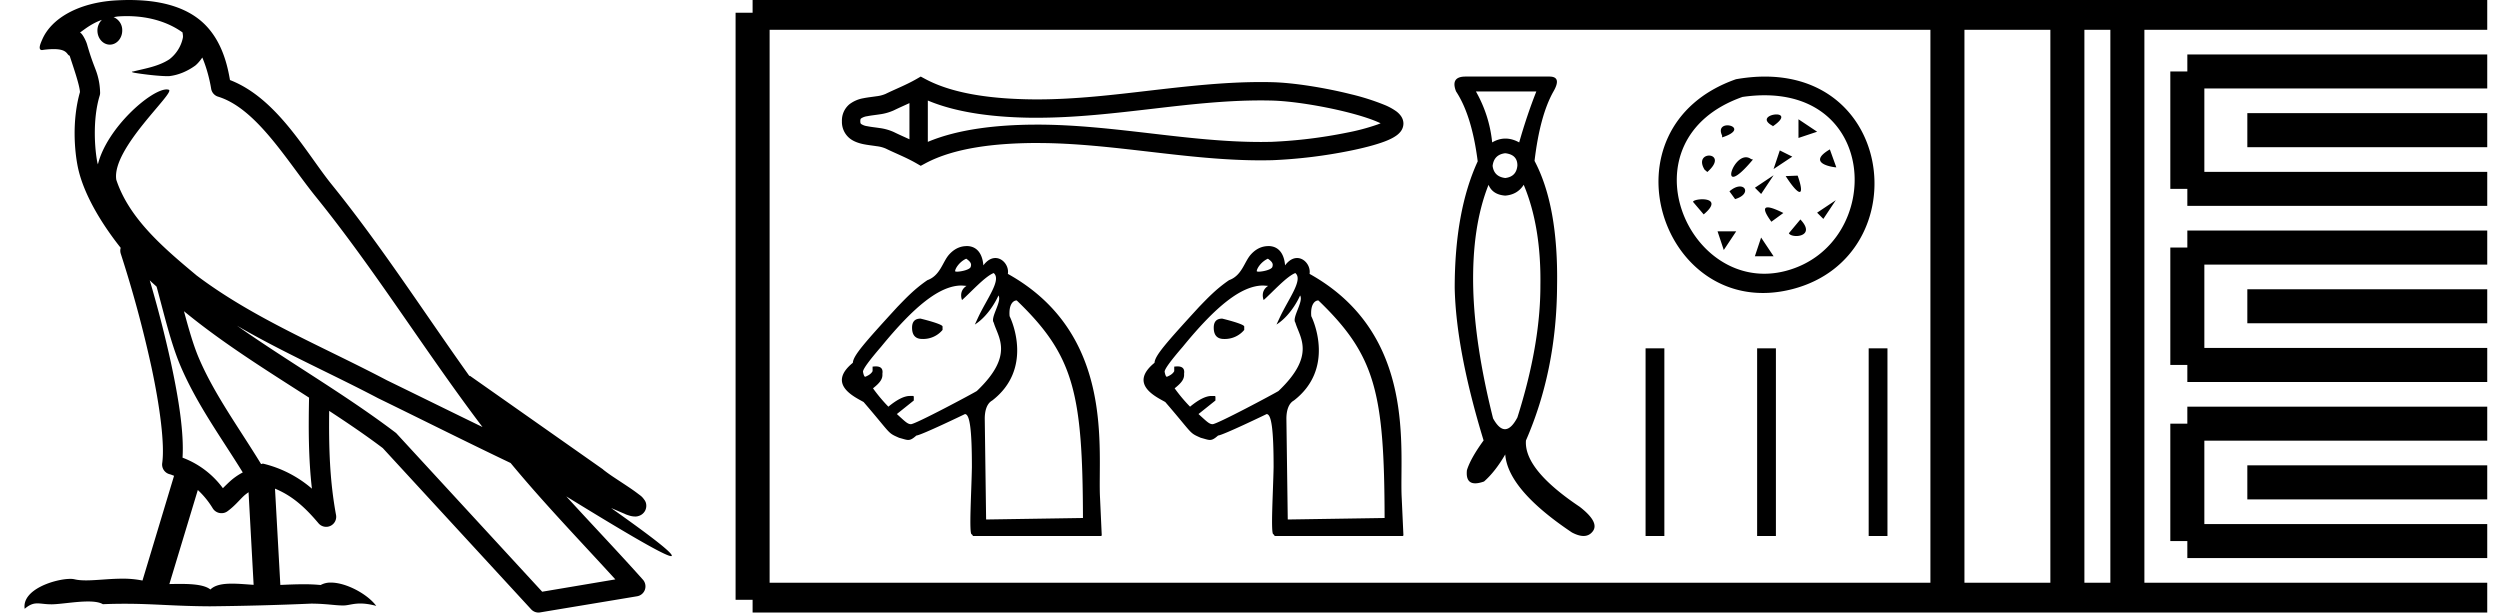 <svg xmlns="http://www.w3.org/2000/svg" width="73.465" height="18"><path d="M3.73.474c.693 0 1.247.2 1.634.479.006.053.02.107.009.16-.05.248-.195.477-.396.63-.316.207-.697.267-1.057.356-.09.01-.019.031.031.04.23.04.707.099.971.099l.052-.001c.278-.032.54-.148.766-.311.079-.067.147-.15.205-.236.147.346.227.713.26.917.018.11.096.2.202.233 1.139.349 2.038 1.91 2.88 2.949 1.729 2.137 3.199 4.526 4.892 6.76-.937-.456-1.87-.916-2.81-1.374-1.92-1.01-3.92-1.816-5.604-3.09l-.008-.008c-.97-.808-1.963-1.66-2.339-2.793-.148-.92 1.757-2.577 1.542-2.646a.207.207 0 0 0-.064-.01c-.458 0-1.753 1.128-2.019 2.202-.003-.014-.01-.03-.014-.045-.073-.356-.154-1.256.068-1.98a.29.29 0 0 0 .01-.103 1.968 1.968 0 0 0-.123-.634c-.063-.17-.139-.344-.26-.765-.031-.108-.142-.328-.208-.345.186-.138.375-.28.645-.375a.434.434 0 0 0-.132.314c0 .23.164.415.365.415.2 0 .364-.186.364-.415V.894a.411.411 0 0 0-.255-.39c.053-.007.096-.019.154-.022.081-.006.16-.008.238-.008zm.67 7.763c.065.065.135.124.202.187.214.78.412 1.64.692 2.305.483 1.145 1.216 2.141 1.84 3.154a1.814 1.814 0 0 0-.385.27 6.831 6.831 0 0 0-.199.193 2.61 2.61 0 0 0-1.186-.897c.045-.723-.108-1.712-.34-2.787A34.903 34.903 0 0 0 4.4 8.237zm1.006.908c1.149.945 2.428 1.738 3.676 2.54-.018.91-.018 1.778.084 2.675a3.411 3.411 0 0 0-1.437-.736c-.02 0-.037.012-.057.012-.649-1.063-1.383-2.06-1.837-3.134-.156-.37-.293-.85-.429-1.357zm.407 5.254a2.5 2.5 0 0 1 .44.541.3.3 0 0 0 .257.14.29.29 0 0 0 .17-.053c.215-.156.347-.324.476-.446.047-.045.097-.08.148-.117l.149 2.722c-.213-.014-.435-.035-.637-.035-.264 0-.495.036-.633.172-.169-.134-.497-.164-.89-.164-.102 0-.207.002-.316.004l.836-2.764zM6.97 9.574c1.354.787 2.784 1.414 4.135 2.125a.244.244 0 0 0 .006.003c1.295.631 2.586 1.28 3.894 1.904.984 1.189 2.052 2.295 3.078 3.42l-2.15.362-4.267-4.635a.288.288 0 0 0-.037-.036c-1.499-1.137-3.152-2.082-4.66-3.143zM3.796 0c-.135 0-.273.005-.411.013C2.3.083 1.512.54 1.243 1.157c-.04.093-.146.314-.007.314a2.35 2.35 0 0 1 .341-.028c.418 0 .38.172.47.194.09.282.29.846.303 1.068-.244.86-.153 1.763-.064 2.198.15.732.63 1.584 1.261 2.38a.285.285 0 0 0 0 .166 35.3 35.3 0 0 1 .903 3.336c.251 1.168.393 2.277.317 2.823a.294.294 0 0 0 .221.328c.045.011.084.031.127.045l-.928 3.079a2.847 2.847 0 0 0-.593-.055c-.381 0-.756.05-1.064.05-.125 0-.24-.008-.34-.032a.546.546 0 0 0-.125-.012c-.436 0-1.428.306-1.34.879.15-.128.257-.159.375-.159.11 0 .23.027.405.027h.027c.254-.004.697-.083 1.053-.083.18 0 .338.02.438.08.236-.01.45-.013.649-.013.85 0 1.447.07 2.5.075a89.565 89.565 0 0 0 2.974-.079c.45.003.697.054.922.054h.04c.134-.004.265-.057.48-.057.123 0 .273.017.468.07-.25-.341-.877-.685-1.33-.685a.591.591 0 0 0-.302.071 5.081 5.081 0 0 0-.508-.022c-.22 0-.448.01-.678.02l-.157-2.83c.487.203.857.517 1.281 1.021a.295.295 0 0 0 .513-.246c-.192-1.039-.213-2.019-.202-3.06.54.354 1.072.713 1.576 1.094l4.36 4.738a.29.29 0 0 0 .263.09c.95-.159 1.9-.315 2.849-.474a.294.294 0 0 0 .23-.193.298.298 0 0 0-.06-.297c-.741-.83-1.508-1.631-2.25-2.445 1.269.78 2.875 1.755 3.08 1.755.022 0 .027-.013.012-.04-.094-.163-.9-.755-1.775-1.373.14.058.276.12.415.177l.017.01c.103.035.16.059.27.062a.286.286 0 0 0 .108-.016.317.317 0 0 0 .188-.152.32.32 0 0 0 .023-.238c-.017-.05-.038-.077-.054-.098-.061-.085-.103-.109-.162-.154a4.553 4.553 0 0 0-.205-.149c-.153-.105-.336-.223-.493-.328a4.992 4.992 0 0 1-.328-.233.307.307 0 0 0-.028-.025l-3.892-2.736c-.008-.006-.02-.001-.028-.006-1.333-1.869-2.588-3.825-4.046-5.627C9 4.496 8.145 2.888 6.758 2.352 6.69 1.956 6.54 1.225 6.003.703 5.547.26 4.888.056 4.147.011A5.728 5.728 0 0 0 3.796 0zm36.933 3.538zm-.003.18zM26.725 3.03v1.063c-.158-.073-.313-.14-.46-.213a1.477 1.477 0 0 0-.422-.118c-.12-.019-.246-.03-.359-.054a.417.417 0 0 1-.179-.065c-.013-.011-.024-.026-.024-.081 0-.056.01-.071.024-.082a.417.417 0 0 1 .179-.065c.113-.023.238-.035.359-.054a1.49 1.49 0 0 0 .422-.118c.147-.072.302-.14.46-.213zm0 1.063zm.54.076zm9.79-1.218c.105 0 .21.002.314.004.587.014 1.466.155 2.194.336.36.09.681.19.91.288.036.015.068.03.098.044a2.1 2.1 0 0 1-.086.034 6.34 6.34 0 0 1-.91.242 14.18 14.18 0 0 1-2.206.269c-.105.002-.21.004-.314.004-1.063 0-2.121-.121-3.18-.245-1.13-.131-2.26-.265-3.396-.265l-.172.001c-.993.012-2.133.123-3.042.506V2.954c.909.383 2.049.494 3.042.506h.172c1.136 0 2.266-.133 3.396-.264 1.059-.124 2.117-.245 3.18-.245zm-9.998-.701l-.13.075c-.302.173-.619.295-.9.433a.949.949 0 0 1-.267.07c-.13.02-.263.033-.385.058a.936.936 0 0 0-.415.179.62.62 0 0 0-.219.497.62.62 0 0 0 .219.496c.11.092.255.146.415.179.122.025.256.039.385.059a.949.949 0 0 1 .267.069c.281.138.598.26.9.433l.13.075.132-.071c.874-.47 2.093-.586 3.124-.599h.168c1.114 0 2.223.132 3.332.26 1.08.126 2.16.249 3.244.249.108 0 .216-.002.324-.004a14.633 14.633 0 0 0 2.301-.28c.388-.079.737-.17.993-.265.142-.053.26-.11.345-.17a.604.604 0 0 0 .14-.129.385.385 0 0 0 .081-.233c0-.08-.027-.16-.079-.23a.634.634 0 0 0-.134-.132 1.7 1.7 0 0 0-.342-.186 6.888 6.888 0 0 0-.992-.315c-.767-.192-1.685-.338-2.313-.353a13.778 13.778 0 0 0-.324-.004c-1.084 0-2.164.123-3.244.248-1.109.13-2.218.262-3.332.262l-.168-.001c-1.03-.013-2.25-.13-3.124-.599l-.132-.071zm1.337 5.352c.16.111.15.172.132.238-.021.086-.283.143-.401.143-.034 0-.056-.004-.058-.014 0-.077.128-.278.327-.367zm-1.342 1.761c-.166 0-.25.089-.25.266 0 .221.1.332.3.332h.016a.74.74 0 0 0 .58-.266v-.1c0-.077-.646-.232-.646-.232zm2.147-1.34c.242.197-.2.753-.462 1.319l-.09.195c.456-.29.694-.854.694-.854.11.176-.25.654-.139.797.122.43.617.952-.498 2.011-.144.089-1.802.974-1.934.974-.1 0-.172-.077-.415-.298l.498-.398v-.116l-.017-.017h-.1c-.165 0-.375.105-.63.315a4.63 4.63 0 0 1-.452-.54c.206-.163.289-.276.276-.427.031-.187-.095-.217-.191-.217-.045 0-.083.006-.097.006v.133c-.033.067-.105.122-.216.166-.044 0-.066-.15-.066-.15 0-.077.177-.32.53-.73C26.865 9 27.616 8.39 28.257 8.39l.146.011c-.245.155-.133.416-.133.416.258-.227.676-.696.93-.793zm.675.806h.004c1.68 1.614 1.936 2.712 1.946 6.393l-2.846.044-.04-2.96c0-.199.043-.438.22-.537 1.194-.922.59-2.32.51-2.477-.029-.353.11-.463.206-.463zM28.44 7.231c-.1 0-.32 0-.543.242-.198.215-.261.622-.645.76-.383.262-.637.535-.88.785-.973 1.062-1.299 1.432-1.31 1.643-.776.633.061 1.007.316 1.153.829.962.687.894 1.043 1.051.128.034.202.063.268.063.07 0 .131-.033.24-.13.122 0 1.427-.63 1.427-.63.144 0 .204.474.204 1.558-.013.745-.09 1.976-.005 1.976.002 0 .004 0 .005-.002l.033.05h3.766l.017-.017-.05-1.094c-.078-1.372.478-4.815-2.709-6.591.038-.223-.14-.466-.367-.466-.113 0-.237.061-.353.216-.02-.267-.135-.546-.457-.567zm8.818.371c.161.111.15.172.133.238-.022.086-.283.143-.402.143-.033 0-.055-.004-.058-.014 0-.077.128-.278.327-.367zm-1.342 1.761c-.166 0-.249.089-.249.266 0 .221.1.332.299.332h.016a.74.74 0 0 0 .581-.266v-.1c0-.077-.647-.232-.647-.232zm2.147-1.34c.242.197-.199.753-.461 1.319l-.091.195c.457-.29.694-.854.694-.854.11.176-.25.654-.139.797.122.43.617.952-.497 2.011-.145.089-1.802.974-1.935.974-.1 0-.171-.077-.415-.298l.498-.398v-.116l-.017-.017h-.099c-.166 0-.376.105-.63.315a4.63 4.63 0 0 1-.453-.54c.206-.163.29-.276.277-.427.03-.187-.095-.217-.192-.217-.044 0-.083.006-.097.006v.133c-.033.067-.105.122-.216.166-.044 0-.066-.15-.066-.15 0-.077.177-.32.531-.73C35.728 9 36.479 8.39 37.121 8.39l.145.011c-.245.155-.132.416-.132.416.257-.227.675-.696.93-.793zm.675.806h.005c1.68 1.614 1.936 2.712 1.945 6.393l-2.846.044-.04-2.96c0-.199.044-.438.22-.537 1.194-.922.59-2.32.511-2.477-.03-.353.109-.463.205-.463zm-1.433-1.598c-.1 0-.32 0-.542.242-.198.215-.262.622-.646.76-.383.262-.637.535-.88.785-.973 1.062-1.299 1.432-1.31 1.643-.776.633.062 1.007.316 1.153.83.962.688.894 1.043 1.051.129.034.203.063.268.063.07 0 .132-.033.241-.13.122 0 1.426-.63 1.426-.63.144 0 .205.474.205 1.558-.014.745-.091 1.976-.005 1.976.001 0 .003 0 .005-.002l.033.05h3.765l.017-.017-.05-1.094c-.077-1.372.479-4.815-2.708-6.591.037-.223-.141-.466-.367-.466-.113 0-.238.061-.353.216-.02-.267-.135-.546-.458-.567zm7.842-4.544q-.278.703-.504 1.498-.205-.113-.404-.113-.199 0-.39.113-.08-.795-.478-1.498zm-.914 1.816q.357.04.357.357-.026.332-.357.371-.332-.04-.371-.357.04-.332.37-.371zm.543.927q.517 1.232.49 2.968 0 1.736-.676 3.87-.182.344-.365.344-.175 0-.35-.318-.544-2.173-.583-3.843-.04-1.789.45-3.02.12.29.49.317.358-.026.544-.318zm-1.71-3.18q-.45 0-.278.437.464.703.636 2.054-.676 1.471-.676 3.724.04 1.828.849 4.478-.385.53-.49.875-.04.385.245.385.106 0 .258-.054.331-.291.623-.795.079 1.034 1.96 2.293.195.103.341.103.172 0 .276-.143.192-.265-.391-.716-1.643-1.1-1.577-1.948.901-2.067.914-4.545.04-2.345-.662-3.67.159-1.338.556-2.04.252-.438-.119-.438zm7.954.076c-4.078 1.425-2.177 7.155 1.647 6.171 3.79-.976 3.034-6.989-1.646-6.17m.182.522c4.063-.59 4.23 4.327 1.281 5.11-2.884.766-4.861-3.848-1.28-5.11m.89.864c.812-.555-.663-.365 0-.013v.013m-1.488.325c.92-.297-.258-.596 0-.054v.054m2.244-.533v.549l.548-.183-.548-.366m-2.678 1.549c.677-.596-.446-.664-.081-.068l.08.068m2.13-.634l-.183.548.55-.365-.367-.183m-.789.268l-.054-.013c-.5-.366-1.042 1.326.054.013m2.26-.298c-.717.42.122.528.19.528l-.19-.528M51.57 5.517l.183.183.366-.55-.549.367m1.256-.356l-.352.014c.42.65.568.595.352-.014M50.065 6.3c.662-.555-.326-.474-.312-.366l.311.366m.758-.677l.166.228c.538-.16.254-.594-.166-.228m2.576.627l.183.183.366-.55-.549.367m-.992.009c-.569-.284-.69-.203-.352.257l.352-.257m-1.934.539l.183.549.366-.55h-.55m2.435-.348l-.338.405c.08.163.826.109.338-.405m-1.154.532l-.183.549h.55l-.367-.55zm-3.395 3.256v5.513h.552v-5.513zm3.278 0v5.513h.552v-5.513zm3.278 0v5.513h.552v-5.513z"/><path d="M22.116.375v17.25m0-17.25h2.625m-2.625 17.25h2.625m0-17.25h30.724m-30.724 17.25h30.724m0-17.25H73.09m-17.625 17.25H73.09M57.227.375v17.25M60.752.375v17.25M62.515.375v17.25M64.277 2.1h8.813m-8.813 3.45h8.813M64.277 2.1v3.45m1.763-1.725h7.05m-8.813 3.45h8.813m-8.813 3.45h8.813m-8.813-3.45v3.45M66.04 9h7.05m-8.813 3.45h8.813m-8.813 3.45h8.813m-8.813-3.45v3.45m1.763-1.725h7.05" fill="none" stroke="#000"/></svg>